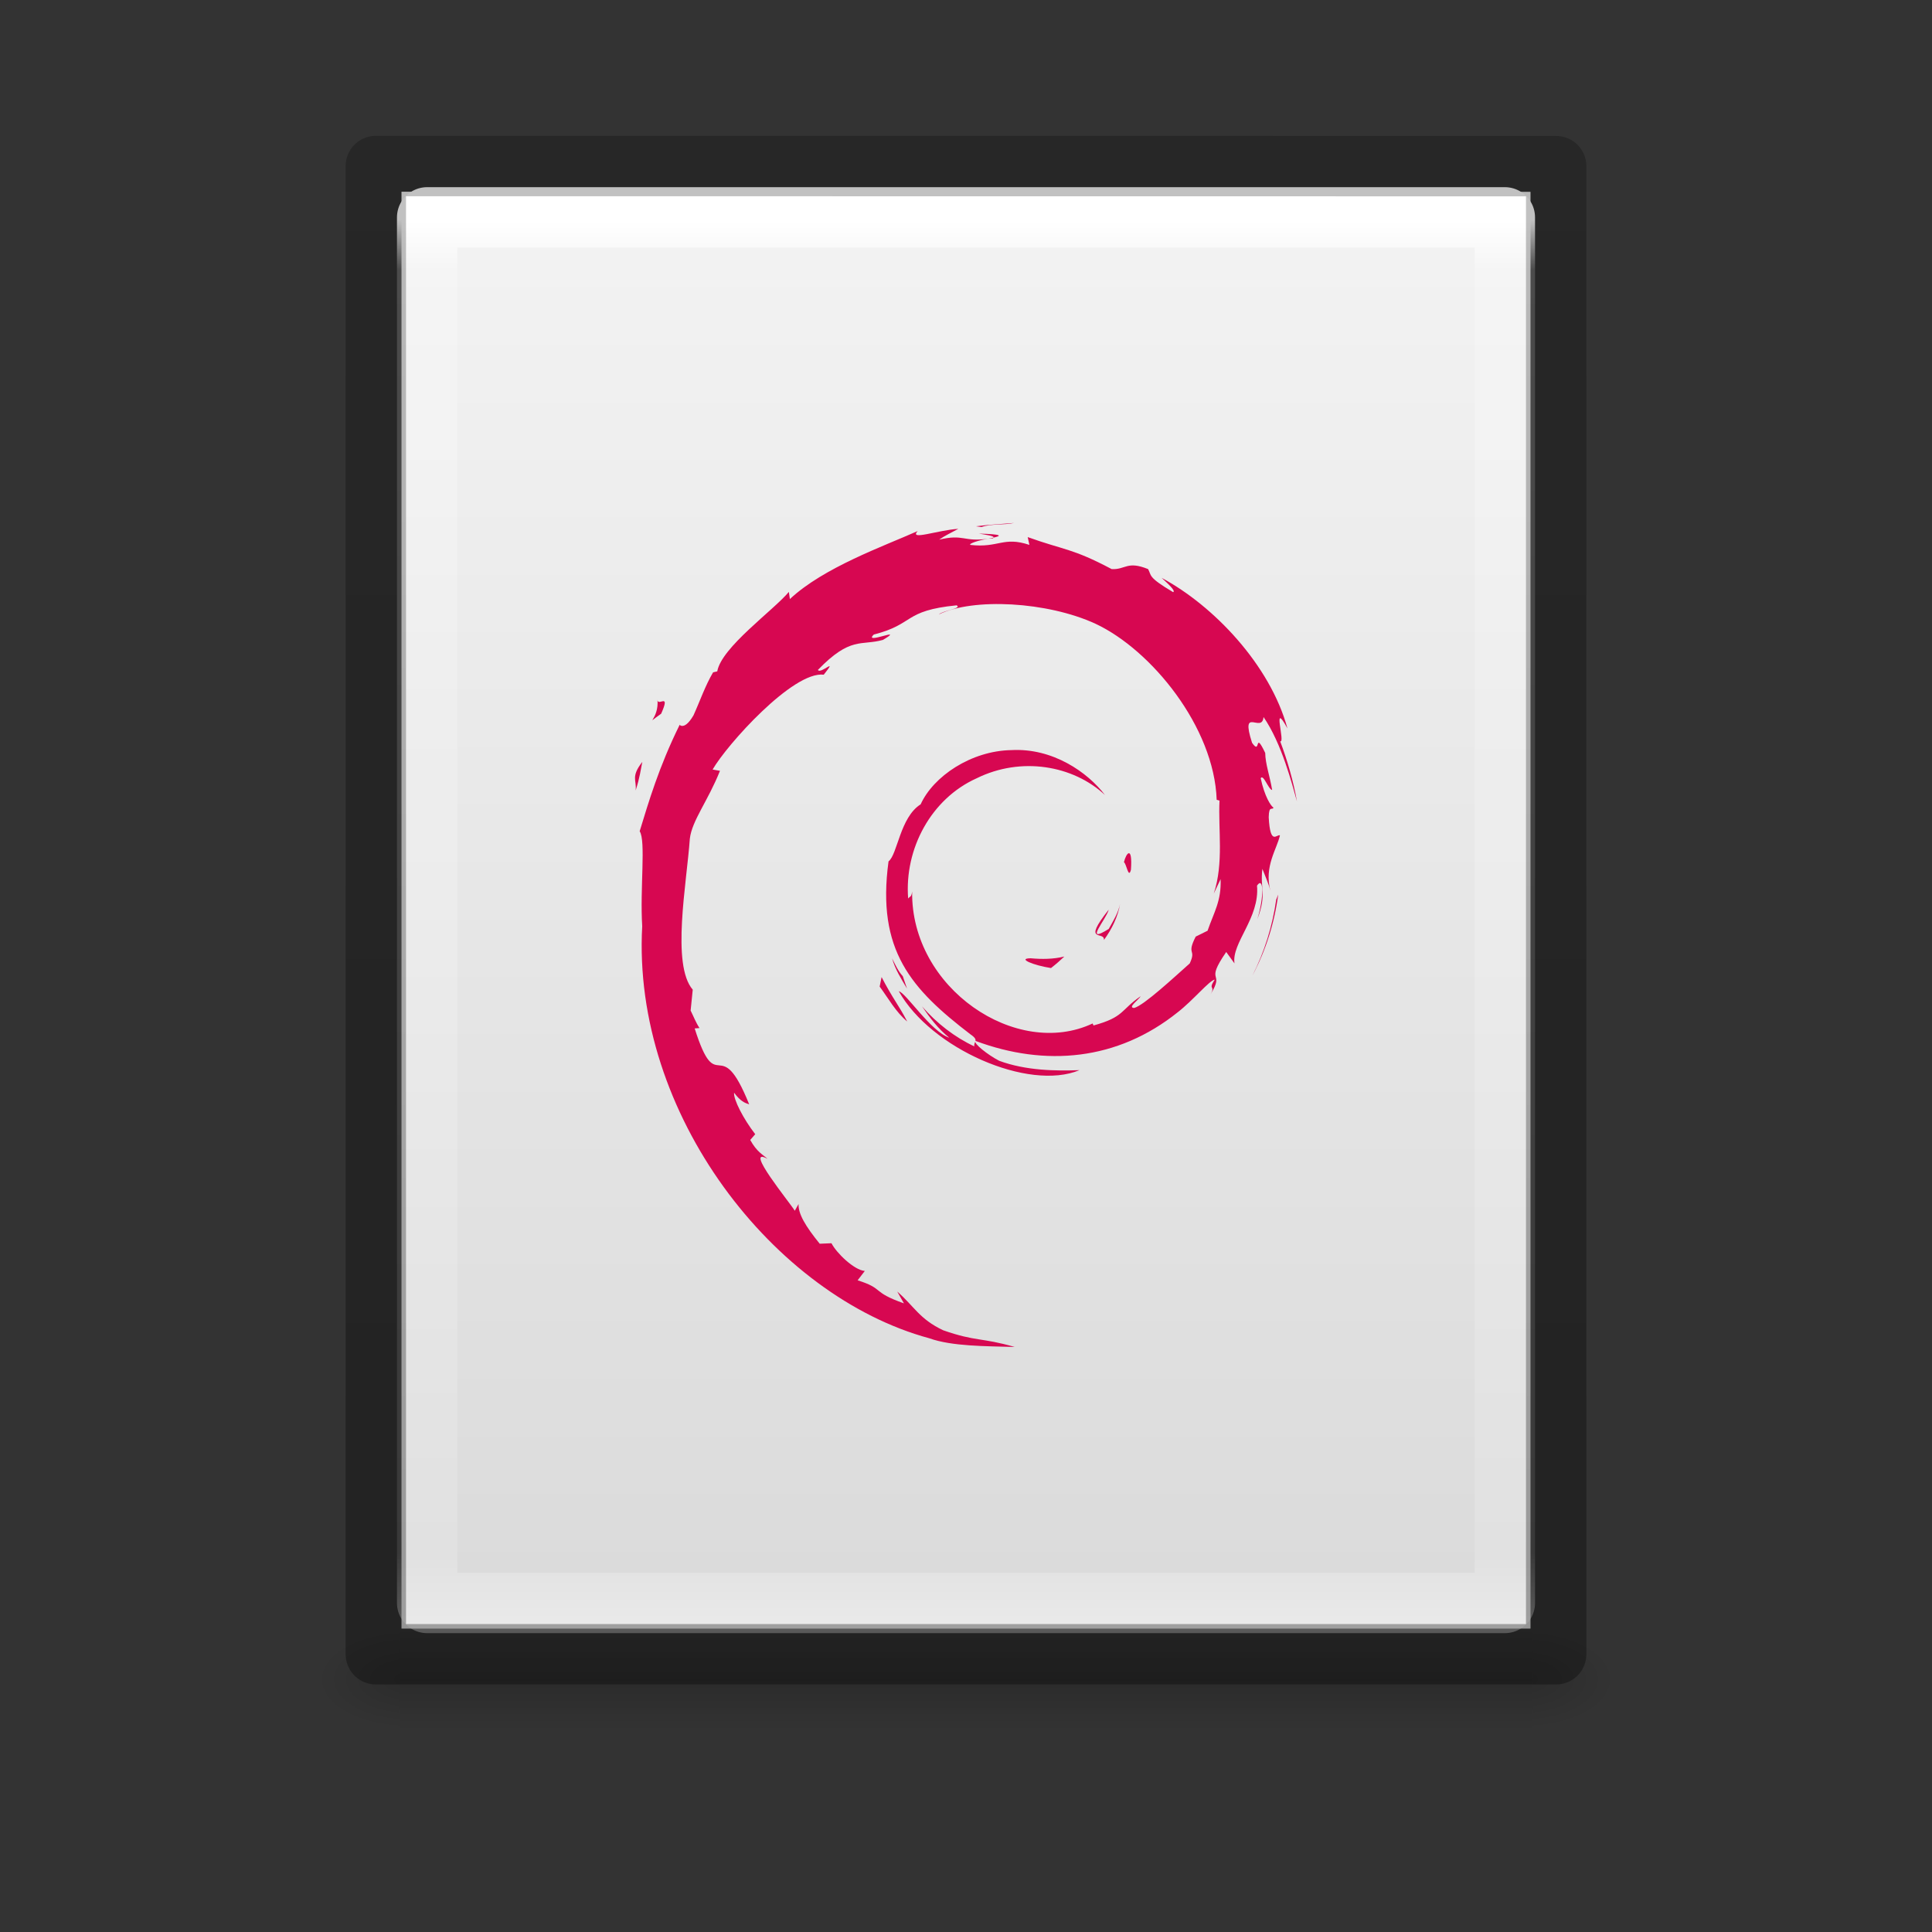 <?xml version="1.0" encoding="UTF-8" standalone="no"?>
<svg
   xmlns:dc="http://purl.org/dc/elements/1.1/"
   xmlns:cc="http://creativecommons.org/ns#"
   xmlns:rdf="http://www.w3.org/1999/02/22-rdf-syntax-ns#"
   xmlns:svg="http://www.w3.org/2000/svg"
   xmlns="http://www.w3.org/2000/svg"
   xmlns:xlink="http://www.w3.org/1999/xlink"
   xmlns:sodipodi="http://sodipodi.sourceforge.net/DTD/sodipodi-0.dtd"
   xmlns:inkscape="http://www.inkscape.org/namespaces/inkscape"
   version="1.1"
   width="32"
   height="32"
   id="svg3182"
   inkscape:version="0.92.4 (5da689c313, 2019-01-14)"
   sodipodi:docname="filetype-deb.svg">
  <rect width="100%" height="100%" fill="#333333" stroke="none"/>
  <sodipodi:namedview
     pagecolor="#ffffff"
     bordercolor="#666666"
     borderopacity="1"
     objecttolerance="10"
     gridtolerance="10"
     guidetolerance="10"
     inkscape:pageopacity="0"
     inkscape:pageshadow="2"
     inkscape:window-width="2880"
     inkscape:window-height="1706"
     id="namedview2260"
     showgrid="false"
     inkscape:zoom="7.375"
     inkscape:cx="-1.4237288"
     inkscape:cy="16"
     inkscape:window-x="-11"
     inkscape:window-y="-11"
     inkscape:window-maximized="1"
     inkscape:current-layer="svg3182" />
  <defs
     id="defs3184">
    <linearGradient
       id="linearGradient3977">
      <stop
         id="stop3979"
         style="stop-color:#ffffff;stop-opacity:1"
         offset="0" />
      <stop
         id="stop3981"
         style="stop-color:#ffffff;stop-opacity:0.235"
         offset="0.036" />
      <stop
         id="stop3983"
         style="stop-color:#ffffff;stop-opacity:0.157"
         offset="0.951" />
      <stop
         id="stop3985"
         style="stop-color:#ffffff;stop-opacity:0.392"
         offset="1" />
    </linearGradient>
    <linearGradient
       id="linearGradient3600-4">
      <stop
         id="stop3602-7"
         style="stop-color:#f4f4f4;stop-opacity:1"
         offset="0" />
      <stop
         id="stop3604-6"
         style="stop-color:#dbdbdb;stop-opacity:1"
         offset="1" />
    </linearGradient>
    <linearGradient
       id="linearGradient5060">
      <stop
         id="stop5062"
         style="stop-color:#000000;stop-opacity:1"
         offset="0" />
      <stop
         id="stop5064"
         style="stop-color:#000000;stop-opacity:0"
         offset="1" />
    </linearGradient>
    <linearGradient
       id="linearGradient5048">
      <stop
         id="stop5050"
         style="stop-color:#000000;stop-opacity:0"
         offset="0" />
      <stop
         id="stop5056"
         style="stop-color:#000000;stop-opacity:1"
         offset="0.5" />
      <stop
         id="stop5052"
         style="stop-color:#000000;stop-opacity:0"
         offset="1" />
    </linearGradient>
    <linearGradient
       x1="24"
       y1="5.564"
       x2="24"
       y2="43"
       id="linearGradient3013"
       xlink:href="#linearGradient3977"
       gradientUnits="userSpaceOnUse"
       gradientTransform="matrix(0.482,0,0,0.62,4.422,0.189)" />
    <linearGradient
       x1="25.132"
       y1="0.985"
       x2="25.132"
       y2="47.013"
       id="linearGradient3016"
       xlink:href="#linearGradient3600-4"
       gradientUnits="userSpaceOnUse"
       gradientTransform="matrix(0.534,0,0,0.517,3.177,1.87)" />
    <radialGradient
       cx="605.714"
       cy="486.648"
       r="117.143"
       fx="605.714"
       fy="486.648"
       id="radialGradient3021"
       xlink:href="#linearGradient5060"
       gradientUnits="userSpaceOnUse"
       gradientTransform="matrix(0.013,0,0,0.007,17.369,24.408)" />
    <radialGradient
       cx="605.714"
       cy="486.648"
       r="117.143"
       fx="605.714"
       fy="486.648"
       id="radialGradient3024"
       xlink:href="#linearGradient5060"
       gradientUnits="userSpaceOnUse"
       gradientTransform="matrix(-0.013,0,0,0.007,14.631,24.408)" />
    <linearGradient
       x1="302.857"
       y1="366.648"
       x2="302.857"
       y2="609.505"
       id="linearGradient3027"
       xlink:href="#linearGradient5048"
       gradientUnits="userSpaceOnUse"
       gradientTransform="matrix(0.039,0,0,0.007,1.939,24.408)" />
    <linearGradient
       id="linearGradient3104-6">
      <stop
         offset="0"
         style="stop-color:#000000;stop-opacity:0.318"
         id="stop3106-3" />
      <stop
         offset="1"
         style="stop-color:#000000;stop-opacity:0.24"
         id="stop3108-9" />
    </linearGradient>
    <linearGradient
       xlink:href="#linearGradient3104-6"
       id="linearGradient3148"
       gradientUnits="userSpaceOnUse"
       gradientTransform="matrix(0.451,0,0,0.501,35.779,0.802)"
       x1="-51.786"
       y1="50.786"
       x2="-51.786"
       y2="2.906" />
  </defs>
  <rect
     width="18.785"
     height="1.7"
     x="6.607"
     y="26.975"
     id="rect2879"
     style="display:inline;overflow:visible;visibility:visible;opacity:0.15;fill:url(#linearGradient3027);fill-opacity:1;fill-rule:nonzero;stroke:none;stroke-width:1;marker:none;stroke-miterlimit:4;stroke-dasharray:none" />
  <path
     d="m 6.607,26.975 c 0,0 0,1.7 0,1.7 -0.686,0.003 -1.658,-0.381 -1.658,-0.85 0,-0.469 0.765,-0.85 1.658,-0.85 z"
     id="path2881"
     style="display:inline;overflow:visible;visibility:visible;opacity:0.15;fill:url(#radialGradient3024);fill-opacity:1;fill-rule:nonzero;stroke:none;stroke-width:1;marker:none;stroke-miterlimit:4;stroke-dasharray:none"
     inkscape:connector-curvature="0" />
  <path
     d="m 25.393,26.975 c 0,0 0,1.7 0,1.7 0.686,0.003 1.658,-0.381 1.658,-0.85 0,-0.469 -0.765,-0.85 -1.658,-0.85 z"
     id="path2883"
     style="display:inline;overflow:visible;visibility:visible;opacity:0.15;fill:url(#radialGradient3021);fill-opacity:1;fill-rule:nonzero;stroke:none;stroke-width:1;marker:none;stroke-miterlimit:4;stroke-dasharray:none"
     inkscape:connector-curvature="0" />
  <path
     d="m 6.65,3.175 c 4.285,0 18.7,0.002 18.7,0.002 L 25.35,26.975 c 0,0 -12.467,0 -18.7,0 0,-7.933 0,-15.867 0,-23.8 z"
     id="path4160-3"
     style="display:inline;fill:url(#linearGradient3016);fill-opacity:1;stroke:none;stroke-width:1;stroke-miterlimit:4;stroke-dasharray:none"
     inkscape:connector-curvature="0" />
  <path
     d="M 24.925,26.55 H 7.075 V 3.6 h 17.85 z"
     id="rect6741-1"
     style="fill:none;stroke:url(#linearGradient3013);stroke-width:1;stroke-linecap:round;stroke-linejoin:round;stroke-miterlimit:4;stroke-dasharray:none;stroke-dashoffset:0;stroke-opacity:1"
     inkscape:connector-curvature="0" />
  <path
     style="display:inline;fill:none;stroke:url(#linearGradient3148);stroke-width:1;stroke-linecap:butt;stroke-linejoin:round;stroke-miterlimit:4;stroke-dasharray:none;stroke-dashoffset:0;stroke-opacity:1"
     id="path4160-6-1"
     d="m 6.225,2.75 c 4.48,0 19.55,0.002 19.55,0.002 l 2e-5,24.648 c 0,0 -13.033,0 -19.55,0 0,-8.217 0,-16.433 0,-24.65 z"
     inkscape:connector-curvature="0" />
  <path
     style="fill:#d70751;stroke-width:1;stroke-miterlimit:4;stroke-dasharray:none"
     id="path3022"
     d="m 17.07,15.872 c -0.226,0.003 0.043,0.116 0.338,0.162 0.082,-0.064 0.155,-0.128 0.221,-0.191 -0.184,0.045 -0.371,0.046 -0.559,0.029"
     inkscape:connector-curvature="0" />
  <path
     style="fill:#d70751;stroke-width:1;stroke-miterlimit:4;stroke-dasharray:none"
     id="path3024"
     d="m 18.284,15.57 c 0.135,-0.186 0.233,-0.389 0.268,-0.6 -0.03,0.15 -0.111,0.279 -0.188,0.416 -0.423,0.266 -0.04,-0.158 -3.04e-4,-0.319 -0.454,0.573 -0.063,0.343 -0.079,0.503"
     inkscape:connector-curvature="0" />
  <path
     style="fill:#d70751;stroke-width:1;stroke-miterlimit:4;stroke-dasharray:none"
     id="path3026"
     d="m 18.732,14.404 c 0.028,-0.407 -0.08,-0.278 -0.116,-0.123 0.042,0.022 0.076,0.287 0.116,0.123"
     inkscape:connector-curvature="0" />
  <path
     style="fill:#d70751;stroke-width:1;stroke-miterlimit:4;stroke-dasharray:none"
     id="path3028"
     d="m 16.213,8.838 c 0.121,0.021 0.261,0.038 0.241,0.067 0.133,-0.029 0.162,-0.056 -0.241,-0.067"
     inkscape:connector-curvature="0" />
  <path
     style="fill:#d70751;stroke-width:1;stroke-miterlimit:4;stroke-dasharray:none"
     id="path3030"
     d="m 16.454,8.905 -0.085,0.018 0.079,-0.007 0.006,-0.01"
     inkscape:connector-curvature="0" />
  <path
     style="fill:#d70751;stroke-width:1;stroke-miterlimit:4;stroke-dasharray:none"
     id="path3032"
     d="m 20.217,14.558 c 0.014,0.366 -0.107,0.543 -0.216,0.858 l -0.196,0.097 c -0.16,0.311 0.016,0.197 -0.099,0.444 -0.25,0.222 -0.758,0.695 -0.92,0.738 -0.119,-0.003 0.08,-0.14 0.106,-0.194 -0.334,0.229 -0.268,0.344 -0.78,0.484 l -0.015,-0.033 c -1.261,0.593 -3.012,-0.582 -2.989,-2.186 -0.013,0.102 -0.038,0.076 -0.066,0.117 -0.065,-0.825 0.381,-1.654 1.134,-1.992 0.736,-0.364 1.599,-0.215 2.126,0.277 -0.289,-0.379 -0.866,-0.781 -1.549,-0.744 -0.669,0.011 -1.295,0.436 -1.504,0.898 -0.343,0.216 -0.383,0.832 -0.532,0.945 -0.201,1.477 0.378,2.115 1.358,2.866 0.154,0.104 0.043,0.12 0.064,0.199 -0.325,-0.152 -0.623,-0.382 -0.868,-0.664 0.13,0.19 0.27,0.375 0.452,0.52 -0.307,-0.104 -0.717,-0.744 -0.836,-0.77 0.529,0.947 2.146,1.661 2.993,1.307 -0.392,0.015 -0.89,0.008 -1.33,-0.155 -0.185,-0.095 -0.436,-0.292 -0.392,-0.329 1.156,0.431 2.349,0.327 3.349,-0.475 0.255,-0.198 0.532,-0.535 0.613,-0.54 -0.121,0.182 0.021,0.087 -0.072,0.248 0.253,-0.409 -0.11,-0.166 0.262,-0.706 l 0.137,0.189 c -0.051,-0.34 0.421,-0.752 0.373,-1.288 0.109,-0.164 0.121,0.177 0.006,0.554 0.16,-0.419 0.042,-0.486 0.083,-0.832 0.044,0.116 0.103,0.24 0.132,0.362 -0.104,-0.405 0.106,-0.682 0.159,-0.917 -0.052,-0.023 -0.161,0.179 -0.186,-0.299 0.004,-0.208 0.058,-0.109 0.079,-0.16 -0.041,-0.023 -0.148,-0.183 -0.212,-0.488 0.047,-0.072 0.126,0.186 0.19,0.196 -0.041,-0.243 -0.112,-0.428 -0.115,-0.614 -0.188,-0.392 -0.066,0.052 -0.218,-0.168 -0.2,-0.623 0.166,-0.145 0.19,-0.427 0.302,0.438 0.475,1.118 0.554,1.399 -0.061,-0.343 -0.158,-0.676 -0.278,-0.997 0.092,0.039 -0.148,-0.706 0.12,-0.213 -0.286,-1.051 -1.223,-2.033 -2.084,-2.494 0.105,0.096 0.238,0.217 0.191,0.237 C 19.002,9.554 19.077,9.534 19.016,9.426 18.667,9.284 18.644,9.438 18.413,9.426 17.754,9.077 17.628,9.114 17.022,8.896 l 0.028,0.129 c -0.436,-0.145 -0.508,0.055 -0.979,3.028e-4 -0.029,-0.022 0.151,-0.081 0.299,-0.102 -0.422,0.056 -0.402,-0.083 -0.815,0.015 0.102,-0.071 0.209,-0.119 0.318,-0.179 -0.344,0.021 -0.821,0.2 -0.674,0.037 -0.561,0.25 -1.557,0.602 -2.116,1.126 L 13.066,9.804 C 12.809,10.111 11.949,10.722 11.88,11.12 l -0.069,0.016 c -0.133,0.226 -0.219,0.481 -0.325,0.713 -0.174,0.297 -0.255,0.114 -0.231,0.161 -0.343,0.695 -0.513,1.279 -0.66,1.758 0.105,0.157 0.003,0.943 0.042,1.573 -0.172,3.109 2.182,6.128 4.755,6.825 0.377,0.135 0.938,0.13 1.415,0.144 -0.563,-0.161 -0.635,-0.085 -1.184,-0.276 -0.395,-0.186 -0.482,-0.399 -0.762,-0.642 l 0.111,0.196 c -0.549,-0.194 -0.319,-0.241 -0.767,-0.382 l 0.119,-0.155 c -0.178,-0.014 -0.472,-0.3 -0.552,-0.459 l -0.195,0.008 c -0.234,-0.288 -0.359,-0.497 -0.35,-0.658 l -0.063,0.112 c -0.071,-0.122 -0.861,-1.083 -0.451,-0.86 -0.076,-0.069 -0.177,-0.113 -0.287,-0.313 l 0.083,-0.095 c -0.197,-0.254 -0.363,-0.579 -0.35,-0.687 0.105,0.142 0.178,0.169 0.25,0.193 -0.498,-1.236 -0.526,-0.068 -0.903,-1.258 l 0.08,-0.006 c -0.061,-0.092 -0.098,-0.192 -0.147,-0.29 l 0.035,-0.346 c -0.358,-0.414 -0.1,-1.762 -0.048,-2.502 0.036,-0.301 0.299,-0.621 0.499,-1.123 l -0.122,-0.021 c 0.233,-0.407 1.332,-1.634 1.841,-1.571 0.247,-0.31 -0.049,-0.001 -0.097,-0.079 0.542,-0.56 0.712,-0.396 1.077,-0.497 0.394,-0.234 -0.338,0.091 -0.151,-0.089 0.682,-0.174 0.483,-0.396 1.372,-0.484 0.094,0.053 -0.217,0.082 -0.296,0.151 0.568,-0.278 1.796,-0.214 2.595,0.154 0.926,0.433 1.967,1.712 2.008,2.916 l 0.047,0.013 c -0.024,0.479 0.073,1.032 -0.095,1.54 l 0.114,-0.241"
     inkscape:connector-curvature="0" />
  <path
     style="fill:#d70751;stroke-width:1;stroke-miterlimit:4;stroke-dasharray:none"
     id="path3034"
     d="m 14.602,16.183 -0.032,0.158 c 0.149,0.202 0.267,0.421 0.456,0.578 -0.137,-0.266 -0.238,-0.376 -0.425,-0.737"
     inkscape:connector-curvature="0" />
  <path
     style="fill:#d70751;stroke-width:1;stroke-miterlimit:4;stroke-dasharray:none"
     id="path3036"
     d="m 14.953,16.169 c -0.079,-0.087 -0.125,-0.192 -0.177,-0.296 0.05,0.183 0.152,0.341 0.247,0.501 l -0.07,-0.205"
     inkscape:connector-curvature="0" />
  <path
     style="fill:#d70751;stroke-width:1;stroke-miterlimit:4;stroke-dasharray:none"
     id="path3038"
     d="m 21.171,14.817 -0.033,0.084 c -0.061,0.433 -0.193,0.861 -0.394,1.258 0.223,-0.419 0.366,-0.877 0.427,-1.341"
     inkscape:connector-curvature="0" />
  <path
     style="fill:#d70751;stroke-width:1;stroke-miterlimit:4;stroke-dasharray:none"
     id="path3040"
     d="m 16.258,8.729 c 0.153,-0.056 0.376,-0.031 0.538,-0.067 -0.212,0.018 -0.422,0.028 -0.63,0.055 l 0.092,0.013"
     inkscape:connector-curvature="0" />
  <path
     style="fill:#d70751;stroke-width:1;stroke-miterlimit:4;stroke-dasharray:none"
     id="path3042"
     d="m 10.889,11.584 c 0.035,0.326 -0.245,0.453 0.062,0.237 0.165,-0.371 -0.064,-0.102 -0.062,-0.237"
     inkscape:connector-curvature="0" />
  <path
     style="fill:#d70751;stroke-width:1;stroke-miterlimit:4;stroke-dasharray:none"
     id="path3044"
     d="m 10.528,13.093 c 0.071,-0.217 0.084,-0.348 0.111,-0.474 -0.196,0.25 -0.09,0.304 -0.111,0.474"
     inkscape:connector-curvature="0" />
</svg>
